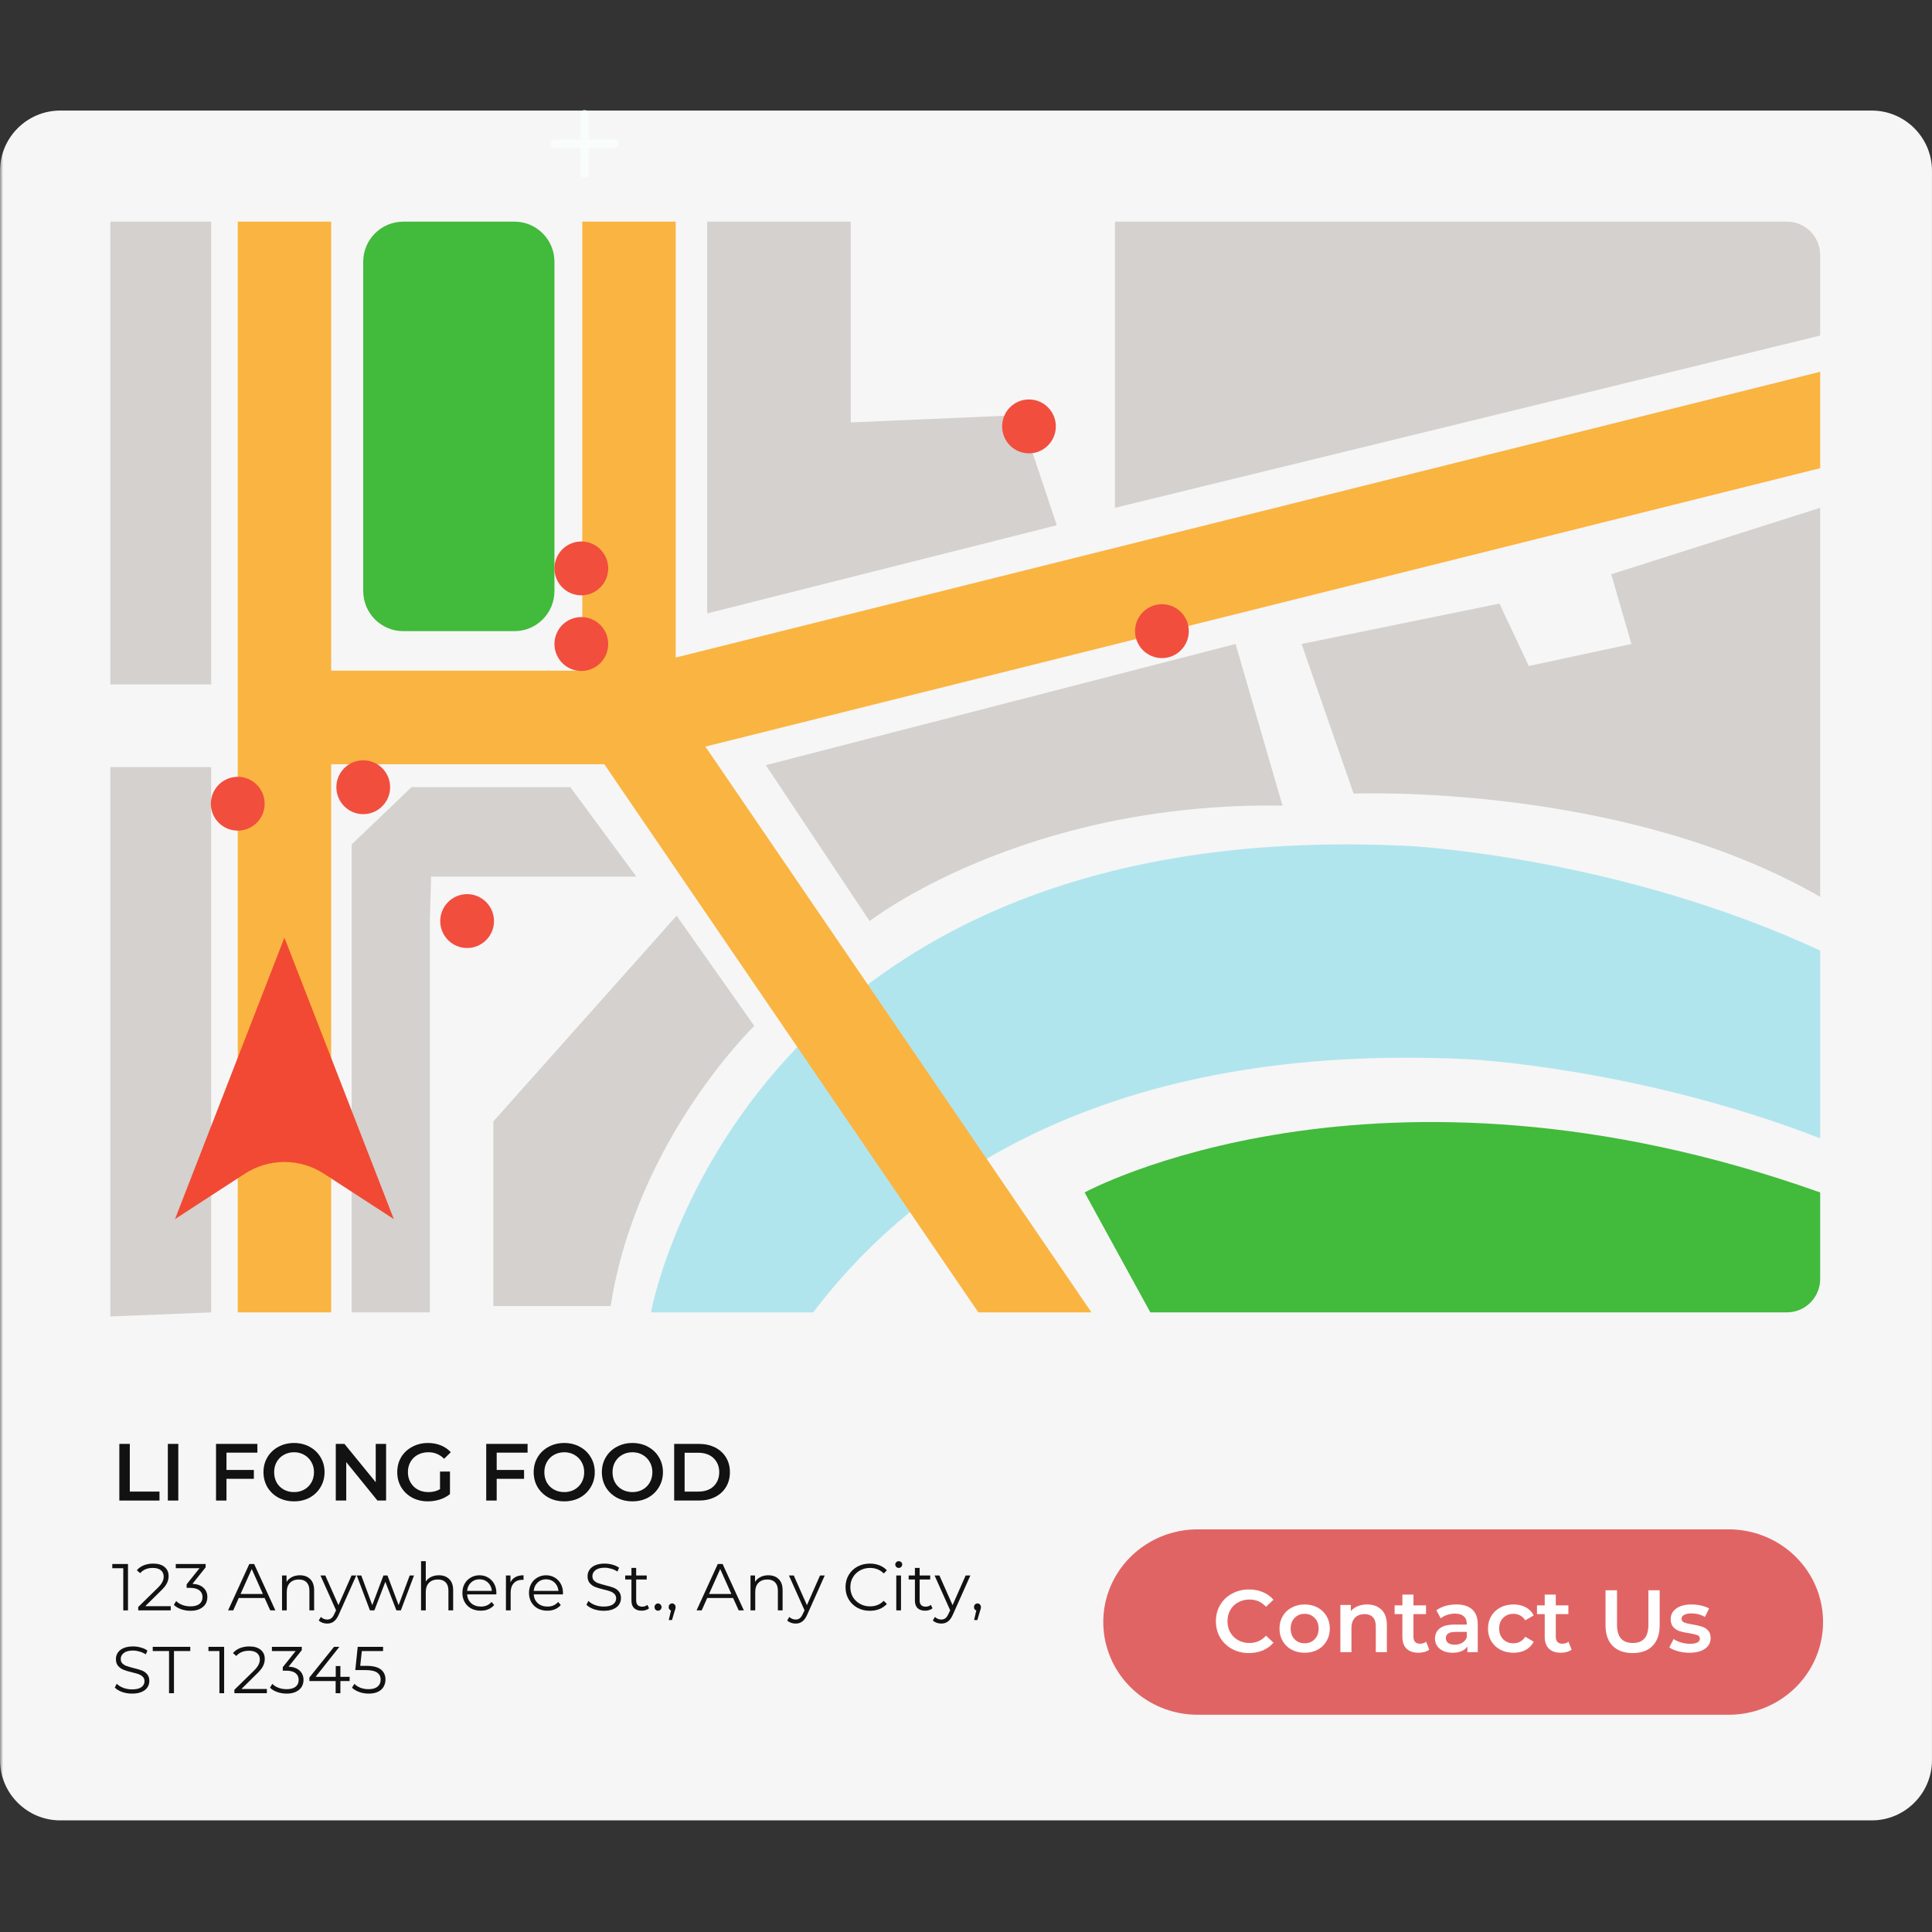 <svg xmlns="http://www.w3.org/2000/svg" xmlns:xlink="http://www.w3.org/1999/xlink" width="400" zoomAndPan="magnify" viewBox="0 0 300 300" height="400" preserveAspectRatio="xMidYMid meet" version="1.0"><rect x="0" y="0" width="300" height="300" fill="#333333" stroke="none"/><defs><filter x="0%" y="0%" width="100%" height="100%" id="id1"><feColorMatrix values="0 0 0 0 1 0 0 0 0 1 0 0 0 0 1 0 0 0 1 0" color-interpolation-filters="sRGB"/></filter><g/><clipPath id="id2"><path d="M 85.508 17.074 L 96.008 17.074 L 96.008 27.574 L 85.508 27.574 Z M 85.508 17.074 " clip-rule="nonzero"/></clipPath><mask id="id3"><g filter="url(#id1)"><rect x="-30" width="360" fill="#000000" y="-30" height="360" fill-opacity="0.957"/></g></mask><clipPath id="id4"><path d="M 0 0.168 L 300 0.168 L 300 265.668 L 0 265.668 Z M 0 0.168 " clip-rule="nonzero"/></clipPath><clipPath id="id5"><rect x="0" width="300" y="0" height="267"/></clipPath><clipPath id="id6"><path d="M 101 131 L 282.637 131 L 282.637 204 L 101 204 Z M 101 131 " clip-rule="nonzero"/></clipPath><clipPath id="id7"><path d="M 36 34.16 L 282.637 34.16 L 282.637 204 L 36 204 Z M 36 34.16 " clip-rule="nonzero"/></clipPath><clipPath id="id8"><path d="M 17.137 119 L 33 119 L 33 204.41 L 17.137 204.41 Z M 17.137 119 " clip-rule="nonzero"/></clipPath><clipPath id="id9"><path d="M 17.137 34.16 L 33 34.16 L 33 107 L 17.137 107 Z M 17.137 34.16 " clip-rule="nonzero"/></clipPath><clipPath id="id10"><path d="M 109 34.16 L 165 34.16 L 165 96 L 109 96 Z M 109 34.16 " clip-rule="nonzero"/></clipPath><clipPath id="id11"><path d="M 56 34.16 L 87 34.16 L 87 99 L 56 99 Z M 56 34.16 " clip-rule="nonzero"/></clipPath><clipPath id="id12"><path d="M 202 78 L 282.637 78 L 282.637 140 L 202 140 Z M 202 78 " clip-rule="nonzero"/></clipPath><clipPath id="id13"><path d="M 173 34.16 L 282.637 34.16 L 282.637 79 L 173 79 Z M 173 34.16 " clip-rule="nonzero"/></clipPath><clipPath id="id14"><path d="M 168 174 L 282.637 174 L 282.637 204 L 168 204 Z M 168 174 " clip-rule="nonzero"/></clipPath></defs><g clip-path="url(#id2)"><path fill="#7ed3c2" d="M 95.359 21.676 L 91.41 21.676 L 91.41 17.727 C 91.41 17.367 91.117 17.074 90.758 17.074 C 90.398 17.074 90.109 17.367 90.109 17.727 L 90.109 21.676 L 86.16 21.676 C 85.801 21.676 85.508 21.965 85.508 22.324 C 85.508 22.684 85.801 22.977 86.16 22.977 L 90.109 22.977 L 90.109 26.926 C 90.109 27.285 90.398 27.574 90.758 27.574 C 91.117 27.574 91.41 27.285 91.41 26.926 L 91.41 22.977 L 95.359 22.977 C 95.719 22.977 96.008 22.684 96.008 22.324 C 96.008 21.965 95.719 21.676 95.359 21.676 Z M 95.359 21.676 " fill-opacity="1" fill-rule="nonzero"/></g><g mask="url(#id3)"><g transform="matrix(1, 0, 0, 1, 0, 17)"><g clip-path="url(#id5)"><g clip-path="url(#id4)"><path fill="#ffffff" d="M 290.645 265.668 L 9.355 265.668 C 4.203 265.668 0.004 261.473 0.004 256.324 L 0.004 9.512 C 0.004 4.363 4.203 0.168 9.355 0.168 L 290.645 0.168 C 295.797 0.168 299.996 4.363 299.996 9.512 L 299.996 256.324 C 299.996 261.473 295.797 265.668 290.645 265.668 " fill-opacity="1" fill-rule="nonzero"/></g></g></g></g><path stroke-linecap="round" transform="matrix(29.305, 0, 0, 28.788, 171.315, 251.871)" fill="none" stroke-linejoin="miter" d="M 0.5 0 L 3.314 0 " stroke="#e16464" stroke-width="1" stroke-opacity="1" stroke-miterlimit="4"/><g clip-path="url(#id6)"><path fill="#b1e5ee" d="M 101.078 203.785 L 126.27 203.785 C 141.746 183.41 171.594 161.699 228.082 164.484 C 228.082 164.484 254.281 165.766 282.637 176.758 L 282.637 147.602 C 250.973 132.93 218.73 131.359 218.73 131.359 C 114.988 126.227 101.078 203.785 101.078 203.785 " fill-opacity="1" fill-rule="nonzero"/></g><g clip-path="url(#id7)"><path fill="#fab441" d="M 104.918 34.418 L 90.418 34.418 L 90.418 104.145 L 51.422 104.145 L 51.422 34.418 L 36.922 34.418 L 36.922 203.785 L 51.422 203.785 L 51.422 118.672 L 93.84 118.672 L 151.918 203.785 L 169.477 203.785 L 109.531 115.93 L 282.637 72.699 L 282.637 57.727 L 104.918 102.105 L 104.918 34.418 " fill-opacity="1" fill-rule="nonzero"/></g><g clip-path="url(#id8)"><path fill="#d4d1ce" d="M 17.137 204.418 L 32.785 203.785 L 32.785 119.109 L 17.137 119.109 L 17.137 204.418 " fill-opacity="1" fill-rule="nonzero"/></g><g clip-path="url(#id9)"><path fill="#d4d1ce" d="M 32.785 106.273 L 17.137 106.273 L 17.137 34.418 L 32.785 34.418 L 32.785 106.273 " fill-opacity="1" fill-rule="nonzero"/></g><path fill="#d4d1ce" d="M 117.125 159.301 C 117.125 159.301 98.809 177.008 94.824 202.809 L 76.613 202.809 L 76.613 174.129 L 105.062 142.195 L 117.125 159.301 " fill-opacity="1" fill-rule="nonzero"/><g clip-path="url(#id10)"><path fill="#d4d1ce" d="M 132.098 65.594 L 132.098 34.418 L 109.812 34.418 L 109.812 95.25 L 164.094 81.562 L 158.379 64.461 L 132.098 65.594 " fill-opacity="1" fill-rule="nonzero"/></g><path fill="#d4d1ce" d="M 54.605 131.121 L 54.605 203.785 L 66.742 203.785 L 66.742 143.051 L 66.938 136.117 L 98.809 136.117 L 88.562 122.234 L 63.898 122.234 L 54.605 131.121 " fill-opacity="1" fill-rule="nonzero"/><g clip-path="url(#id11)"><path fill="#42ba3b" d="M 86.094 40.645 L 86.094 91.777 C 86.094 95.219 83.312 98.004 79.879 98.004 L 62.625 98.004 C 59.191 98.004 56.402 95.219 56.402 91.777 L 56.402 40.645 C 56.402 37.203 59.191 34.418 62.625 34.418 L 79.879 34.418 C 83.312 34.418 86.094 37.203 86.094 40.645 " fill-opacity="1" fill-rule="nonzero"/></g><path fill="#d4d1ce" d="M 135.035 143.027 C 135.035 143.027 158.805 124.48 199.148 125.094 L 191.855 99.996 L 118.918 118.816 L 135.035 143.027 " fill-opacity="1" fill-rule="nonzero"/><g clip-path="url(#id12)"><path fill="#d4d1ce" d="M 210.195 123.234 C 210.195 123.234 251.906 121.508 282.637 139.266 L 282.637 78.852 L 250.195 89.172 L 253.328 99.996 L 237.387 103.418 L 232.832 93.73 L 202.105 99.996 L 210.195 123.234 " fill-opacity="1" fill-rule="nonzero"/></g><g clip-path="url(#id13)"><path fill="#d4d1ce" d="M 277.461 34.418 L 173.129 34.418 L 173.129 78.852 L 282.637 52.105 L 282.637 39.605 C 282.637 36.746 280.324 34.418 277.461 34.418 " fill-opacity="1" fill-rule="nonzero"/></g><g clip-path="url(#id14)"><path fill="#42ba3b" d="M 168.418 185.164 L 178.625 203.785 L 277.461 203.785 C 280.324 203.785 282.637 201.457 282.637 198.59 L 282.637 185.164 C 213.492 160.559 168.418 185.164 168.418 185.164 " fill-opacity="1" fill-rule="nonzero"/></g><path fill="#f14e3e" d="M 36.922 120.625 C 39.227 120.625 41.094 122.496 41.094 124.801 C 41.094 127.117 39.227 128.98 36.922 128.98 C 34.609 128.98 32.742 127.117 32.742 124.801 C 32.742 122.496 34.609 120.625 36.922 120.625 " fill-opacity="1" fill-rule="nonzero"/><path fill="#f14e3e" d="M 159.781 62.027 C 162.082 62.027 163.949 63.898 163.949 66.207 C 163.949 68.523 162.082 70.395 159.781 70.395 C 157.469 70.395 155.609 68.523 155.609 66.207 C 155.609 63.898 157.469 62.027 159.781 62.027 " fill-opacity="1" fill-rule="nonzero"/><path fill="#f14e3e" d="M 72.527 138.84 C 74.84 138.84 76.707 140.723 76.707 143.027 C 76.707 145.336 74.84 147.207 72.527 147.207 C 70.227 147.207 68.359 145.336 68.359 143.027 C 68.359 140.723 70.227 138.84 72.527 138.84 " fill-opacity="1" fill-rule="nonzero"/><path fill="#f14e3e" d="M 180.43 93.824 C 182.73 93.824 184.598 95.695 184.598 98.004 C 184.598 100.309 182.73 102.191 180.43 102.191 C 178.125 102.191 176.25 100.309 176.25 98.004 C 176.25 95.695 178.125 93.824 180.43 93.824 " fill-opacity="1" fill-rule="nonzero"/><path fill="#f14e3e" d="M 56.402 118.059 C 58.715 118.059 60.578 119.93 60.578 122.234 C 60.578 124.543 58.715 126.422 56.402 126.422 C 54.098 126.422 52.23 124.543 52.23 122.234 C 52.23 119.93 54.098 118.059 56.402 118.059 " fill-opacity="1" fill-rule="nonzero"/><path fill="#f14e3e" d="M 90.273 95.82 C 92.574 95.82 94.441 97.691 94.441 99.996 C 94.441 102.305 92.574 104.188 90.273 104.188 C 87.961 104.188 86.094 102.305 86.094 99.996 C 86.094 97.691 87.961 95.82 90.273 95.82 " fill-opacity="1" fill-rule="nonzero"/><path fill="#f14e3e" d="M 89.992 84.09 C 92.285 83.934 94.277 85.68 94.43 87.977 C 94.586 90.281 92.844 92.277 90.551 92.434 C 88.25 92.59 86.258 90.844 86.102 88.547 C 85.949 86.238 87.691 84.246 89.992 84.09 " fill-opacity="1" fill-rule="nonzero"/><path fill="#f14933" d="M 44.164 145.594 L 27.176 189.301 L 38.012 182.254 C 41.746 179.824 46.57 179.824 50.301 182.254 L 61.152 189.301 L 44.164 145.594 " fill-opacity="1" fill-rule="nonzero"/><g fill="#121212" fill-opacity="1"><g transform="translate(17.344, 233.004)"><g><path d="M 1.188 -8.797 L 2.812 -8.797 L 2.812 -1.391 L 7.422 -1.391 L 7.422 0 L 1.188 0 Z M 1.188 -8.797 "/></g></g></g><g fill="#121212" fill-opacity="1"><g transform="translate(24.875, 233.004)"><g><path d="M 1.188 -8.797 L 2.812 -8.797 L 2.812 0 L 1.188 0 Z M 1.188 -8.797 "/></g></g></g><g fill="#121212" fill-opacity="1"><g transform="translate(28.886, 233.004)"><g/></g></g><g fill="#121212" fill-opacity="1"><g transform="translate(32.356, 233.004)"><g><path d="M 2.812 -7.438 L 2.812 -4.75 L 7.062 -4.75 L 7.062 -3.375 L 2.812 -3.375 L 2.812 0 L 1.188 0 L 1.188 -8.797 L 7.609 -8.797 L 7.609 -7.438 Z M 2.812 -7.438 "/></g></g></g><g fill="#121212" fill-opacity="1"><g transform="translate(40.365, 233.004)"><g><path d="M 5.297 0.125 C 4.398 0.125 3.586 -0.066 2.859 -0.453 C 2.141 -0.848 1.57 -1.391 1.156 -2.078 C 0.75 -2.773 0.547 -3.551 0.547 -4.406 C 0.547 -5.258 0.75 -6.031 1.156 -6.719 C 1.57 -7.414 2.141 -7.957 2.859 -8.344 C 3.586 -8.738 4.398 -8.938 5.297 -8.938 C 6.191 -8.938 7 -8.738 7.719 -8.344 C 8.438 -7.957 9 -7.422 9.406 -6.734 C 9.82 -6.047 10.031 -5.27 10.031 -4.406 C 10.031 -3.539 9.82 -2.766 9.406 -2.078 C 9 -1.391 8.438 -0.848 7.719 -0.453 C 7 -0.066 6.191 0.125 5.297 0.125 Z M 5.297 -1.312 C 5.879 -1.312 6.406 -1.441 6.875 -1.703 C 7.344 -1.961 7.711 -2.328 7.984 -2.797 C 8.254 -3.273 8.391 -3.812 8.391 -4.406 C 8.391 -4.988 8.254 -5.516 7.984 -5.984 C 7.711 -6.461 7.344 -6.832 6.875 -7.094 C 6.406 -7.363 5.879 -7.5 5.297 -7.5 C 4.711 -7.5 4.18 -7.363 3.703 -7.094 C 3.234 -6.832 2.863 -6.461 2.594 -5.984 C 2.332 -5.516 2.203 -4.988 2.203 -4.406 C 2.203 -3.812 2.332 -3.273 2.594 -2.797 C 2.863 -2.328 3.234 -1.961 3.703 -1.703 C 4.18 -1.441 4.711 -1.312 5.297 -1.312 Z M 5.297 -1.312 "/></g></g></g><g fill="#121212" fill-opacity="1"><g transform="translate(50.952, 233.004)"><g><path d="M 9 -8.797 L 9 0 L 7.656 0 L 2.812 -5.969 L 2.812 0 L 1.188 0 L 1.188 -8.797 L 2.531 -8.797 L 7.391 -2.844 L 7.391 -8.797 Z M 9 -8.797 "/></g></g></g><g fill="#121212" fill-opacity="1"><g transform="translate(61.137, 233.004)"><g><path d="M 7.188 -4.5 L 8.734 -4.5 L 8.734 -1 C 8.285 -0.633 7.758 -0.352 7.156 -0.156 C 6.551 0.031 5.93 0.125 5.297 0.125 C 4.398 0.125 3.586 -0.066 2.859 -0.453 C 2.141 -0.848 1.57 -1.391 1.156 -2.078 C 0.75 -2.766 0.547 -3.539 0.547 -4.406 C 0.547 -5.27 0.75 -6.047 1.156 -6.734 C 1.57 -7.422 2.145 -7.957 2.875 -8.344 C 3.602 -8.738 4.422 -8.938 5.328 -8.938 C 6.055 -8.938 6.723 -8.812 7.328 -8.562 C 7.93 -8.32 8.441 -7.969 8.859 -7.5 L 7.828 -6.484 C 7.148 -7.16 6.336 -7.5 5.391 -7.5 C 4.773 -7.5 4.223 -7.367 3.734 -7.109 C 3.254 -6.848 2.879 -6.484 2.609 -6.016 C 2.336 -5.547 2.203 -5.008 2.203 -4.406 C 2.203 -3.812 2.336 -3.281 2.609 -2.812 C 2.879 -2.344 3.254 -1.973 3.734 -1.703 C 4.223 -1.441 4.773 -1.312 5.391 -1.312 C 6.078 -1.312 6.676 -1.461 7.188 -1.766 Z M 7.188 -4.5 "/></g></g></g><g fill="#121212" fill-opacity="1"><g transform="translate(70.843, 233.004)"><g/></g></g><g fill="#121212" fill-opacity="1"><g transform="translate(74.313, 233.004)"><g><path d="M 2.812 -7.438 L 2.812 -4.75 L 7.062 -4.75 L 7.062 -3.375 L 2.812 -3.375 L 2.812 0 L 1.188 0 L 1.188 -8.797 L 7.609 -8.797 L 7.609 -7.438 Z M 2.812 -7.438 "/></g></g></g><g fill="#121212" fill-opacity="1"><g transform="translate(82.323, 233.004)"><g><path d="M 5.297 0.125 C 4.398 0.125 3.586 -0.066 2.859 -0.453 C 2.141 -0.848 1.57 -1.391 1.156 -2.078 C 0.75 -2.773 0.547 -3.551 0.547 -4.406 C 0.547 -5.258 0.75 -6.031 1.156 -6.719 C 1.57 -7.414 2.141 -7.957 2.859 -8.344 C 3.586 -8.738 4.398 -8.938 5.297 -8.938 C 6.191 -8.938 7 -8.738 7.719 -8.344 C 8.438 -7.957 9 -7.422 9.406 -6.734 C 9.82 -6.047 10.031 -5.27 10.031 -4.406 C 10.031 -3.539 9.82 -2.766 9.406 -2.078 C 9 -1.391 8.438 -0.848 7.719 -0.453 C 7 -0.066 6.191 0.125 5.297 0.125 Z M 5.297 -1.312 C 5.879 -1.312 6.406 -1.441 6.875 -1.703 C 7.344 -1.961 7.711 -2.328 7.984 -2.797 C 8.254 -3.273 8.391 -3.812 8.391 -4.406 C 8.391 -4.988 8.254 -5.516 7.984 -5.984 C 7.711 -6.461 7.344 -6.832 6.875 -7.094 C 6.406 -7.363 5.879 -7.5 5.297 -7.5 C 4.711 -7.5 4.18 -7.363 3.703 -7.094 C 3.234 -6.832 2.863 -6.461 2.594 -5.984 C 2.332 -5.516 2.203 -4.988 2.203 -4.406 C 2.203 -3.812 2.332 -3.273 2.594 -2.797 C 2.863 -2.328 3.234 -1.961 3.703 -1.703 C 4.18 -1.441 4.711 -1.312 5.297 -1.312 Z M 5.297 -1.312 "/></g></g></g><g fill="#121212" fill-opacity="1"><g transform="translate(92.91, 233.004)"><g><path d="M 5.297 0.125 C 4.398 0.125 3.586 -0.066 2.859 -0.453 C 2.141 -0.848 1.57 -1.391 1.156 -2.078 C 0.75 -2.773 0.547 -3.551 0.547 -4.406 C 0.547 -5.258 0.75 -6.031 1.156 -6.719 C 1.57 -7.414 2.141 -7.957 2.859 -8.344 C 3.586 -8.738 4.398 -8.938 5.297 -8.938 C 6.191 -8.938 7 -8.738 7.719 -8.344 C 8.438 -7.957 9 -7.422 9.406 -6.734 C 9.82 -6.047 10.031 -5.27 10.031 -4.406 C 10.031 -3.539 9.82 -2.766 9.406 -2.078 C 9 -1.391 8.438 -0.848 7.719 -0.453 C 7 -0.066 6.191 0.125 5.297 0.125 Z M 5.297 -1.312 C 5.879 -1.312 6.406 -1.441 6.875 -1.703 C 7.344 -1.961 7.711 -2.328 7.984 -2.797 C 8.254 -3.273 8.391 -3.812 8.391 -4.406 C 8.391 -4.988 8.254 -5.516 7.984 -5.984 C 7.711 -6.461 7.344 -6.832 6.875 -7.094 C 6.406 -7.363 5.879 -7.5 5.297 -7.5 C 4.711 -7.5 4.18 -7.363 3.703 -7.094 C 3.234 -6.832 2.863 -6.461 2.594 -5.984 C 2.332 -5.516 2.203 -4.988 2.203 -4.406 C 2.203 -3.812 2.332 -3.273 2.594 -2.797 C 2.863 -2.328 3.234 -1.961 3.703 -1.703 C 4.18 -1.441 4.711 -1.312 5.297 -1.312 Z M 5.297 -1.312 "/></g></g></g><g fill="#121212" fill-opacity="1"><g transform="translate(103.496, 233.004)"><g><path d="M 1.188 -8.797 L 5.031 -8.797 C 5.969 -8.797 6.801 -8.613 7.531 -8.25 C 8.258 -7.883 8.828 -7.367 9.234 -6.703 C 9.641 -6.035 9.844 -5.27 9.844 -4.406 C 9.844 -3.531 9.641 -2.758 9.234 -2.094 C 8.828 -1.426 8.258 -0.91 7.531 -0.547 C 6.801 -0.18 5.969 0 5.031 0 L 1.188 0 Z M 4.953 -1.391 C 5.598 -1.391 6.164 -1.508 6.656 -1.75 C 7.145 -2 7.52 -2.352 7.781 -2.812 C 8.051 -3.27 8.188 -3.801 8.188 -4.406 C 8.188 -5.008 8.051 -5.535 7.781 -5.984 C 7.52 -6.441 7.145 -6.797 6.656 -7.047 C 6.164 -7.297 5.598 -7.422 4.953 -7.422 L 2.812 -7.422 L 2.812 -1.391 Z M 4.953 -1.391 "/></g></g></g><g fill="#121212" fill-opacity="1"><g transform="translate(113.878, 233.004)"><g/></g></g><g fill="#121212" fill-opacity="1"><g transform="translate(17.344, 250.06)"><g><path d="M 2.531 -7.203 L 2.531 0 L 1.797 0 L 1.797 -6.547 L 0.094 -6.547 L 0.094 -7.203 Z M 2.531 -7.203 "/></g></g></g><g fill="#121212" fill-opacity="1"><g transform="translate(21.058, 250.06)"><g><path d="M 5.453 -0.656 L 5.453 0 L 0.406 0 L 0.406 -0.531 L 3.391 -3.453 C 3.773 -3.828 4.031 -4.148 4.156 -4.422 C 4.289 -4.691 4.359 -4.961 4.359 -5.234 C 4.359 -5.66 4.211 -5.992 3.922 -6.234 C 3.629 -6.473 3.211 -6.594 2.672 -6.594 C 1.828 -6.594 1.172 -6.32 0.703 -5.781 L 0.188 -6.234 C 0.469 -6.566 0.828 -6.82 1.266 -7 C 1.703 -7.176 2.191 -7.266 2.734 -7.266 C 3.473 -7.266 4.055 -7.094 4.484 -6.75 C 4.91 -6.406 5.125 -5.93 5.125 -5.328 C 5.125 -4.953 5.039 -4.594 4.875 -4.25 C 4.719 -3.906 4.406 -3.508 3.938 -3.062 L 1.5 -0.656 Z M 5.453 -0.656 "/></g></g></g><g fill="#121212" fill-opacity="1"><g transform="translate(26.902, 250.06)"><g><path d="M 2.984 -4.125 C 3.742 -4.082 4.316 -3.875 4.703 -3.5 C 5.098 -3.133 5.297 -2.656 5.297 -2.062 C 5.297 -1.656 5.195 -1.289 5 -0.969 C 4.801 -0.656 4.504 -0.406 4.109 -0.219 C 3.723 -0.031 3.25 0.062 2.688 0.062 C 2.164 0.062 1.672 -0.02 1.203 -0.188 C 0.742 -0.352 0.375 -0.578 0.094 -0.859 L 0.453 -1.453 C 0.691 -1.203 1.008 -1 1.406 -0.844 C 1.812 -0.695 2.238 -0.625 2.688 -0.625 C 3.281 -0.625 3.738 -0.75 4.062 -1 C 4.383 -1.258 4.547 -1.613 4.547 -2.062 C 4.547 -2.508 4.383 -2.859 4.062 -3.109 C 3.738 -3.367 3.25 -3.5 2.594 -3.5 L 2.078 -3.5 L 2.078 -4.047 L 4.078 -6.547 L 0.391 -6.547 L 0.391 -7.203 L 5.031 -7.203 L 5.031 -6.688 Z M 2.984 -4.125 "/></g></g></g><g fill="#121212" fill-opacity="1"><g transform="translate(32.705, 250.06)"><g/></g></g><g fill="#121212" fill-opacity="1"><g transform="translate(35.401, 250.06)"><g><path d="M 5.688 -1.922 L 1.672 -1.922 L 0.812 0 L 0.016 0 L 3.312 -7.203 L 4.062 -7.203 L 7.359 0 L 6.562 0 Z M 5.422 -2.547 L 3.688 -6.422 L 1.953 -2.547 Z M 5.422 -2.547 "/></g></g></g><g fill="#121212" fill-opacity="1"><g transform="translate(42.778, 250.06)"><g><path d="M 3.781 -5.453 C 4.457 -5.453 4.992 -5.254 5.391 -4.859 C 5.797 -4.461 6 -3.891 6 -3.141 L 6 0 L 5.266 0 L 5.266 -3.062 C 5.266 -3.625 5.125 -4.051 4.844 -4.344 C 4.562 -4.645 4.16 -4.797 3.641 -4.797 C 3.055 -4.797 2.594 -4.625 2.25 -4.281 C 1.914 -3.938 1.75 -3.457 1.75 -2.844 L 1.75 0 L 1.016 0 L 1.016 -5.422 L 1.719 -5.422 L 1.719 -4.422 C 1.914 -4.742 2.191 -4.992 2.547 -5.172 C 2.898 -5.359 3.312 -5.453 3.781 -5.453 Z M 3.781 -5.453 "/></g></g></g><g fill="#121212" fill-opacity="1"><g transform="translate(49.744, 250.06)"><g><path d="M 5.578 -5.422 L 2.859 0.656 C 2.641 1.156 2.383 1.508 2.094 1.719 C 1.812 1.938 1.469 2.047 1.062 2.047 C 0.801 2.047 0.555 2.004 0.328 1.922 C 0.098 1.836 -0.094 1.719 -0.25 1.562 L 0.078 1.016 C 0.359 1.285 0.691 1.422 1.078 1.422 C 1.316 1.422 1.523 1.352 1.703 1.219 C 1.879 1.082 2.039 0.848 2.188 0.516 L 2.438 -0.016 L 0.016 -5.422 L 0.766 -5.422 L 2.812 -0.812 L 4.844 -5.422 Z M 5.578 -5.422 "/></g></g></g><g fill="#121212" fill-opacity="1"><g transform="translate(55.321, 250.06)"><g><path d="M 8.969 -5.422 L 6.922 0 L 6.234 0 L 4.516 -4.438 L 2.812 0 L 2.125 0 L 0.078 -5.422 L 0.781 -5.422 L 2.484 -0.812 L 4.219 -5.422 L 4.844 -5.422 L 6.578 -0.812 L 8.297 -5.422 Z M 8.969 -5.422 "/></g></g></g><g fill="#121212" fill-opacity="1"><g transform="translate(64.365, 250.06)"><g><path d="M 3.781 -5.453 C 4.457 -5.453 4.992 -5.254 5.391 -4.859 C 5.797 -4.461 6 -3.891 6 -3.141 L 6 0 L 5.266 0 L 5.266 -3.062 C 5.266 -3.625 5.125 -4.051 4.844 -4.344 C 4.562 -4.645 4.16 -4.797 3.641 -4.797 C 3.055 -4.797 2.594 -4.625 2.25 -4.281 C 1.914 -3.938 1.75 -3.457 1.75 -2.844 L 1.75 0 L 1.016 0 L 1.016 -7.641 L 1.75 -7.641 L 1.75 -4.469 C 1.945 -4.781 2.219 -5.02 2.562 -5.188 C 2.914 -5.363 3.32 -5.453 3.781 -5.453 Z M 3.781 -5.453 "/></g></g></g><g fill="#121212" fill-opacity="1"><g transform="translate(71.33, 250.06)"><g><path d="M 5.734 -2.484 L 1.203 -2.484 C 1.242 -1.922 1.457 -1.461 1.844 -1.109 C 2.238 -0.766 2.738 -0.594 3.344 -0.594 C 3.676 -0.594 3.984 -0.648 4.266 -0.766 C 4.547 -0.891 4.789 -1.07 5 -1.312 L 5.406 -0.828 C 5.164 -0.547 4.863 -0.328 4.5 -0.172 C 4.145 -0.023 3.75 0.047 3.312 0.047 C 2.758 0.047 2.266 -0.066 1.828 -0.297 C 1.398 -0.535 1.066 -0.863 0.828 -1.281 C 0.586 -1.707 0.469 -2.18 0.469 -2.703 C 0.469 -3.234 0.582 -3.707 0.812 -4.125 C 1.039 -4.539 1.359 -4.863 1.766 -5.094 C 2.172 -5.332 2.625 -5.453 3.125 -5.453 C 3.625 -5.453 4.07 -5.332 4.469 -5.094 C 4.863 -4.863 5.176 -4.539 5.406 -4.125 C 5.633 -3.719 5.75 -3.242 5.75 -2.703 Z M 3.125 -4.828 C 2.602 -4.828 2.164 -4.66 1.812 -4.328 C 1.457 -3.992 1.254 -3.562 1.203 -3.031 L 5.047 -3.031 C 4.992 -3.562 4.789 -3.992 4.438 -4.328 C 4.082 -4.66 3.645 -4.828 3.125 -4.828 Z M 3.125 -4.828 "/></g></g></g><g fill="#121212" fill-opacity="1"><g transform="translate(77.545, 250.06)"><g><path d="M 1.719 -4.359 C 1.895 -4.723 2.148 -4.992 2.484 -5.172 C 2.828 -5.359 3.25 -5.453 3.75 -5.453 L 3.75 -4.75 L 3.578 -4.75 C 3.004 -4.75 2.555 -4.57 2.234 -4.219 C 1.91 -3.875 1.75 -3.391 1.75 -2.766 L 1.75 0 L 1.016 0 L 1.016 -5.422 L 1.719 -5.422 Z M 1.719 -4.359 "/></g></g></g><g fill="#121212" fill-opacity="1"><g transform="translate(81.671, 250.06)"><g><path d="M 5.734 -2.484 L 1.203 -2.484 C 1.242 -1.922 1.457 -1.461 1.844 -1.109 C 2.238 -0.766 2.738 -0.594 3.344 -0.594 C 3.676 -0.594 3.984 -0.648 4.266 -0.766 C 4.547 -0.891 4.789 -1.07 5 -1.312 L 5.406 -0.828 C 5.164 -0.547 4.863 -0.328 4.5 -0.172 C 4.145 -0.023 3.75 0.047 3.312 0.047 C 2.758 0.047 2.266 -0.066 1.828 -0.297 C 1.398 -0.535 1.066 -0.863 0.828 -1.281 C 0.586 -1.707 0.469 -2.18 0.469 -2.703 C 0.469 -3.234 0.582 -3.707 0.812 -4.125 C 1.039 -4.539 1.359 -4.863 1.766 -5.094 C 2.172 -5.332 2.625 -5.453 3.125 -5.453 C 3.625 -5.453 4.07 -5.332 4.469 -5.094 C 4.863 -4.863 5.176 -4.539 5.406 -4.125 C 5.633 -3.719 5.75 -3.242 5.75 -2.703 Z M 3.125 -4.828 C 2.602 -4.828 2.164 -4.66 1.812 -4.328 C 1.457 -3.992 1.254 -3.562 1.203 -3.031 L 5.047 -3.031 C 4.992 -3.562 4.789 -3.992 4.438 -4.328 C 4.082 -4.66 3.645 -4.828 3.125 -4.828 Z M 3.125 -4.828 "/></g></g></g><g fill="#121212" fill-opacity="1"><g transform="translate(87.886, 250.06)"><g/></g></g><g fill="#121212" fill-opacity="1"><g transform="translate(90.581, 250.06)"><g><path d="M 3.156 0.062 C 2.625 0.062 2.113 -0.02 1.625 -0.188 C 1.133 -0.363 0.754 -0.594 0.484 -0.875 L 0.781 -1.469 C 1.039 -1.207 1.383 -0.992 1.812 -0.828 C 2.25 -0.672 2.695 -0.594 3.156 -0.594 C 3.801 -0.594 4.285 -0.707 4.609 -0.938 C 4.93 -1.176 5.094 -1.484 5.094 -1.859 C 5.094 -2.148 5.004 -2.379 4.828 -2.547 C 4.66 -2.723 4.445 -2.859 4.188 -2.953 C 3.938 -3.047 3.582 -3.145 3.125 -3.25 C 2.582 -3.383 2.148 -3.516 1.828 -3.641 C 1.504 -3.773 1.227 -3.973 1 -4.234 C 0.77 -4.492 0.656 -4.848 0.656 -5.297 C 0.656 -5.66 0.75 -5.988 0.938 -6.281 C 1.133 -6.582 1.43 -6.82 1.828 -7 C 2.234 -7.176 2.727 -7.266 3.312 -7.266 C 3.727 -7.266 4.133 -7.207 4.531 -7.094 C 4.926 -6.988 5.266 -6.832 5.547 -6.625 L 5.297 -6.031 C 4.992 -6.227 4.672 -6.375 4.328 -6.469 C 3.984 -6.57 3.645 -6.625 3.312 -6.625 C 2.688 -6.625 2.211 -6.5 1.891 -6.25 C 1.566 -6.008 1.406 -5.695 1.406 -5.312 C 1.406 -5.02 1.492 -4.785 1.672 -4.609 C 1.848 -4.441 2.066 -4.312 2.328 -4.219 C 2.598 -4.125 2.953 -4.02 3.391 -3.906 C 3.922 -3.781 4.348 -3.656 4.672 -3.531 C 5.004 -3.406 5.281 -3.211 5.5 -2.953 C 5.727 -2.691 5.844 -2.344 5.844 -1.906 C 5.844 -1.539 5.742 -1.207 5.547 -0.906 C 5.359 -0.613 5.062 -0.379 4.656 -0.203 C 4.25 -0.023 3.75 0.062 3.156 0.062 Z M 3.156 0.062 "/></g></g></g><g fill="#121212" fill-opacity="1"><g transform="translate(96.909, 250.06)"><g><path d="M 3.875 -0.328 C 3.738 -0.203 3.566 -0.109 3.359 -0.047 C 3.16 0.016 2.953 0.047 2.734 0.047 C 2.223 0.047 1.828 -0.086 1.547 -0.359 C 1.273 -0.629 1.141 -1.02 1.141 -1.531 L 1.141 -4.797 L 0.172 -4.797 L 0.172 -5.422 L 1.141 -5.422 L 1.141 -6.594 L 1.875 -6.594 L 1.875 -5.422 L 3.516 -5.422 L 3.516 -4.797 L 1.875 -4.797 L 1.875 -1.562 C 1.875 -1.238 1.953 -0.992 2.109 -0.828 C 2.273 -0.66 2.508 -0.578 2.812 -0.578 C 2.957 -0.578 3.098 -0.598 3.234 -0.641 C 3.379 -0.691 3.504 -0.766 3.609 -0.859 Z M 3.875 -0.328 "/></g></g></g><g fill="#121212" fill-opacity="1"><g transform="translate(101.087, 250.06)"><g><path d="M 1.094 0.047 C 0.938 0.047 0.805 -0.004 0.703 -0.109 C 0.598 -0.223 0.547 -0.359 0.547 -0.516 C 0.547 -0.672 0.598 -0.801 0.703 -0.906 C 0.805 -1.02 0.938 -1.078 1.094 -1.078 C 1.238 -1.078 1.363 -1.02 1.469 -0.906 C 1.582 -0.801 1.641 -0.672 1.641 -0.516 C 1.641 -0.359 1.582 -0.223 1.469 -0.109 C 1.363 -0.004 1.238 0.047 1.094 0.047 Z M 1.094 0.047 "/></g></g></g><g fill="#121212" fill-opacity="1"><g transform="translate(103.268, 250.06)"><g><path d="M 1.109 -1.078 C 1.266 -1.078 1.391 -1.02 1.484 -0.906 C 1.586 -0.801 1.641 -0.672 1.641 -0.516 C 1.641 -0.43 1.629 -0.344 1.609 -0.25 C 1.586 -0.156 1.551 -0.047 1.5 0.078 L 1.078 1.5 L 0.578 1.5 L 0.922 0.016 C 0.816 -0.023 0.727 -0.086 0.656 -0.172 C 0.594 -0.266 0.562 -0.379 0.562 -0.516 C 0.562 -0.672 0.609 -0.801 0.703 -0.906 C 0.805 -1.02 0.941 -1.078 1.109 -1.078 Z M 1.109 -1.078 "/></g></g></g><g fill="#121212" fill-opacity="1"><g transform="translate(105.449, 250.06)"><g/></g></g><g fill="#121212" fill-opacity="1"><g transform="translate(108.145, 250.06)"><g><path d="M 5.688 -1.922 L 1.672 -1.922 L 0.812 0 L 0.016 0 L 3.312 -7.203 L 4.062 -7.203 L 7.359 0 L 6.562 0 Z M 5.422 -2.547 L 3.688 -6.422 L 1.953 -2.547 Z M 5.422 -2.547 "/></g></g></g><g fill="#121212" fill-opacity="1"><g transform="translate(115.522, 250.06)"><g><path d="M 3.781 -5.453 C 4.457 -5.453 4.992 -5.254 5.391 -4.859 C 5.797 -4.461 6 -3.891 6 -3.141 L 6 0 L 5.266 0 L 5.266 -3.062 C 5.266 -3.625 5.125 -4.051 4.844 -4.344 C 4.562 -4.645 4.16 -4.797 3.641 -4.797 C 3.055 -4.797 2.594 -4.625 2.25 -4.281 C 1.914 -3.938 1.75 -3.457 1.75 -2.844 L 1.75 0 L 1.016 0 L 1.016 -5.422 L 1.719 -5.422 L 1.719 -4.422 C 1.914 -4.742 2.191 -4.992 2.547 -5.172 C 2.898 -5.359 3.312 -5.453 3.781 -5.453 Z M 3.781 -5.453 "/></g></g></g><g fill="#121212" fill-opacity="1"><g transform="translate(122.488, 250.06)"><g><path d="M 5.578 -5.422 L 2.859 0.656 C 2.641 1.156 2.383 1.508 2.094 1.719 C 1.812 1.938 1.469 2.047 1.062 2.047 C 0.801 2.047 0.555 2.004 0.328 1.922 C 0.098 1.836 -0.094 1.719 -0.25 1.562 L 0.078 1.016 C 0.359 1.285 0.691 1.422 1.078 1.422 C 1.316 1.422 1.523 1.352 1.703 1.219 C 1.879 1.082 2.039 0.848 2.188 0.516 L 2.438 -0.016 L 0.016 -5.422 L 0.766 -5.422 L 2.812 -0.812 L 4.844 -5.422 Z M 5.578 -5.422 "/></g></g></g><g fill="#121212" fill-opacity="1"><g transform="translate(128.065, 250.06)"><g/></g></g><g fill="#121212" fill-opacity="1"><g transform="translate(130.76, 250.06)"><g><path d="M 4.297 0.062 C 3.586 0.062 2.945 -0.094 2.375 -0.406 C 1.801 -0.727 1.348 -1.164 1.016 -1.719 C 0.691 -2.281 0.531 -2.91 0.531 -3.609 C 0.531 -4.297 0.691 -4.922 1.016 -5.484 C 1.348 -6.047 1.801 -6.484 2.375 -6.797 C 2.957 -7.109 3.602 -7.266 4.312 -7.266 C 4.852 -7.266 5.348 -7.176 5.797 -7 C 6.254 -6.82 6.641 -6.562 6.953 -6.219 L 6.469 -5.734 C 5.906 -6.305 5.191 -6.594 4.328 -6.594 C 3.766 -6.594 3.25 -6.461 2.781 -6.203 C 2.312 -5.941 1.941 -5.582 1.672 -5.125 C 1.41 -4.676 1.281 -4.172 1.281 -3.609 C 1.281 -3.047 1.41 -2.535 1.672 -2.078 C 1.941 -1.629 2.312 -1.273 2.781 -1.016 C 3.25 -0.754 3.766 -0.625 4.328 -0.625 C 5.191 -0.625 5.906 -0.91 6.469 -1.484 L 6.953 -1 C 6.641 -0.656 6.254 -0.391 5.797 -0.203 C 5.336 -0.023 4.836 0.062 4.297 0.062 Z M 4.297 0.062 "/></g></g></g><g fill="#121212" fill-opacity="1"><g transform="translate(138.158, 250.06)"><g><path d="M 1.016 -5.422 L 1.75 -5.422 L 1.75 0 L 1.016 0 Z M 1.391 -6.594 C 1.242 -6.594 1.117 -6.645 1.016 -6.75 C 0.91 -6.852 0.859 -6.977 0.859 -7.125 C 0.859 -7.258 0.91 -7.379 1.016 -7.484 C 1.117 -7.586 1.242 -7.641 1.391 -7.641 C 1.547 -7.641 1.676 -7.586 1.781 -7.484 C 1.883 -7.391 1.938 -7.273 1.938 -7.141 C 1.938 -6.984 1.883 -6.852 1.781 -6.75 C 1.676 -6.645 1.547 -6.594 1.391 -6.594 Z M 1.391 -6.594 "/></g></g></g><g fill="#121212" fill-opacity="1"><g transform="translate(140.926, 250.06)"><g><path d="M 3.875 -0.328 C 3.738 -0.203 3.566 -0.109 3.359 -0.047 C 3.16 0.016 2.953 0.047 2.734 0.047 C 2.223 0.047 1.828 -0.086 1.547 -0.359 C 1.273 -0.629 1.141 -1.02 1.141 -1.531 L 1.141 -4.797 L 0.172 -4.797 L 0.172 -5.422 L 1.141 -5.422 L 1.141 -6.594 L 1.875 -6.594 L 1.875 -5.422 L 3.516 -5.422 L 3.516 -4.797 L 1.875 -4.797 L 1.875 -1.562 C 1.875 -1.238 1.953 -0.992 2.109 -0.828 C 2.273 -0.66 2.508 -0.578 2.812 -0.578 C 2.957 -0.578 3.098 -0.598 3.234 -0.641 C 3.379 -0.691 3.504 -0.766 3.609 -0.859 Z M 3.875 -0.328 "/></g></g></g><g fill="#121212" fill-opacity="1"><g transform="translate(145.103, 250.06)"><g><path d="M 5.578 -5.422 L 2.859 0.656 C 2.641 1.156 2.383 1.508 2.094 1.719 C 1.812 1.938 1.469 2.047 1.062 2.047 C 0.801 2.047 0.555 2.004 0.328 1.922 C 0.098 1.836 -0.094 1.719 -0.25 1.562 L 0.078 1.016 C 0.359 1.285 0.691 1.422 1.078 1.422 C 1.316 1.422 1.523 1.352 1.703 1.219 C 1.879 1.082 2.039 0.848 2.188 0.516 L 2.438 -0.016 L 0.016 -5.422 L 0.766 -5.422 L 2.812 -0.812 L 4.844 -5.422 Z M 5.578 -5.422 "/></g></g></g><g fill="#121212" fill-opacity="1"><g transform="translate(150.68, 250.06)"><g><path d="M 1.109 -1.078 C 1.266 -1.078 1.391 -1.02 1.484 -0.906 C 1.586 -0.801 1.641 -0.672 1.641 -0.516 C 1.641 -0.43 1.629 -0.344 1.609 -0.25 C 1.586 -0.156 1.551 -0.047 1.5 0.078 L 1.078 1.5 L 0.578 1.5 L 0.922 0.016 C 0.816 -0.023 0.727 -0.086 0.656 -0.172 C 0.594 -0.266 0.562 -0.379 0.562 -0.516 C 0.562 -0.672 0.609 -0.801 0.703 -0.906 C 0.805 -1.02 0.941 -1.078 1.109 -1.078 Z M 1.109 -1.078 "/></g></g></g><g fill="#121212" fill-opacity="1"><g transform="translate(17.344, 262.921)"><g><path d="M 3.156 0.062 C 2.625 0.062 2.113 -0.02 1.625 -0.188 C 1.133 -0.363 0.754 -0.594 0.484 -0.875 L 0.781 -1.469 C 1.039 -1.207 1.383 -0.992 1.812 -0.828 C 2.25 -0.672 2.695 -0.594 3.156 -0.594 C 3.801 -0.594 4.285 -0.707 4.609 -0.938 C 4.93 -1.176 5.094 -1.484 5.094 -1.859 C 5.094 -2.148 5.004 -2.379 4.828 -2.547 C 4.66 -2.723 4.445 -2.859 4.188 -2.953 C 3.938 -3.047 3.582 -3.145 3.125 -3.25 C 2.582 -3.383 2.148 -3.516 1.828 -3.641 C 1.504 -3.773 1.227 -3.973 1 -4.234 C 0.77 -4.492 0.656 -4.848 0.656 -5.297 C 0.656 -5.66 0.75 -5.988 0.938 -6.281 C 1.133 -6.582 1.43 -6.82 1.828 -7 C 2.234 -7.176 2.727 -7.266 3.312 -7.266 C 3.727 -7.266 4.133 -7.207 4.531 -7.094 C 4.926 -6.988 5.266 -6.832 5.547 -6.625 L 5.297 -6.031 C 4.992 -6.227 4.672 -6.375 4.328 -6.469 C 3.984 -6.57 3.645 -6.625 3.312 -6.625 C 2.688 -6.625 2.211 -6.5 1.891 -6.25 C 1.566 -6.008 1.406 -5.695 1.406 -5.312 C 1.406 -5.02 1.492 -4.785 1.672 -4.609 C 1.848 -4.441 2.066 -4.312 2.328 -4.219 C 2.598 -4.125 2.953 -4.02 3.391 -3.906 C 3.922 -3.781 4.348 -3.656 4.672 -3.531 C 5.004 -3.406 5.281 -3.211 5.5 -2.953 C 5.727 -2.691 5.844 -2.344 5.844 -1.906 C 5.844 -1.539 5.742 -1.207 5.547 -0.906 C 5.359 -0.613 5.062 -0.379 4.656 -0.203 C 4.25 -0.023 3.75 0.062 3.156 0.062 Z M 3.156 0.062 "/></g></g></g><g fill="#121212" fill-opacity="1"><g transform="translate(23.671, 262.921)"><g><path d="M 2.578 -6.547 L 0.047 -6.547 L 0.047 -7.203 L 5.875 -7.203 L 5.875 -6.547 L 3.344 -6.547 L 3.344 0 L 2.578 0 Z M 2.578 -6.547 "/></g></g></g><g fill="#121212" fill-opacity="1"><g transform="translate(29.577, 262.921)"><g/></g></g><g fill="#121212" fill-opacity="1"><g transform="translate(32.273, 262.921)"><g><path d="M 2.531 -7.203 L 2.531 0 L 1.797 0 L 1.797 -6.547 L 0.094 -6.547 L 0.094 -7.203 Z M 2.531 -7.203 "/></g></g></g><g fill="#121212" fill-opacity="1"><g transform="translate(35.987, 262.921)"><g><path d="M 5.453 -0.656 L 5.453 0 L 0.406 0 L 0.406 -0.531 L 3.391 -3.453 C 3.773 -3.828 4.031 -4.148 4.156 -4.422 C 4.289 -4.691 4.359 -4.961 4.359 -5.234 C 4.359 -5.66 4.211 -5.992 3.922 -6.234 C 3.629 -6.473 3.211 -6.594 2.672 -6.594 C 1.828 -6.594 1.172 -6.32 0.703 -5.781 L 0.188 -6.234 C 0.469 -6.566 0.828 -6.82 1.266 -7 C 1.703 -7.176 2.191 -7.266 2.734 -7.266 C 3.473 -7.266 4.055 -7.094 4.484 -6.75 C 4.91 -6.406 5.125 -5.93 5.125 -5.328 C 5.125 -4.953 5.039 -4.594 4.875 -4.25 C 4.719 -3.906 4.406 -3.508 3.938 -3.062 L 1.5 -0.656 Z M 5.453 -0.656 "/></g></g></g><g fill="#121212" fill-opacity="1"><g transform="translate(41.832, 262.921)"><g><path d="M 2.984 -4.125 C 3.742 -4.082 4.316 -3.875 4.703 -3.5 C 5.098 -3.133 5.297 -2.656 5.297 -2.062 C 5.297 -1.656 5.195 -1.289 5 -0.969 C 4.801 -0.656 4.504 -0.406 4.109 -0.219 C 3.723 -0.031 3.25 0.062 2.688 0.062 C 2.164 0.062 1.672 -0.02 1.203 -0.188 C 0.742 -0.352 0.375 -0.578 0.094 -0.859 L 0.453 -1.453 C 0.691 -1.203 1.008 -1 1.406 -0.844 C 1.812 -0.695 2.238 -0.625 2.688 -0.625 C 3.281 -0.625 3.738 -0.75 4.062 -1 C 4.383 -1.258 4.547 -1.613 4.547 -2.062 C 4.547 -2.508 4.383 -2.859 4.062 -3.109 C 3.738 -3.367 3.25 -3.5 2.594 -3.5 L 2.078 -3.5 L 2.078 -4.047 L 4.078 -6.547 L 0.391 -6.547 L 0.391 -7.203 L 5.031 -7.203 L 5.031 -6.688 Z M 2.984 -4.125 "/></g></g></g><g fill="#121212" fill-opacity="1"><g transform="translate(47.635, 262.921)"><g><path d="M 6.656 -1.891 L 5.219 -1.891 L 5.219 0 L 4.484 0 L 4.484 -1.891 L 0.406 -1.891 L 0.406 -2.438 L 4.234 -7.203 L 5.062 -7.203 L 1.375 -2.547 L 4.5 -2.547 L 4.5 -4.219 L 5.219 -4.219 L 5.219 -2.547 L 6.656 -2.547 Z M 6.656 -1.891 "/></g></g></g><g fill="#121212" fill-opacity="1"><g transform="translate(54.436, 262.921)"><g><path d="M 2.438 -4.25 C 3.477 -4.25 4.234 -4.062 4.703 -3.688 C 5.18 -3.312 5.422 -2.789 5.422 -2.125 C 5.422 -1.707 5.32 -1.332 5.125 -1 C 4.938 -0.664 4.645 -0.406 4.25 -0.219 C 3.863 -0.031 3.383 0.062 2.812 0.062 C 2.289 0.062 1.801 -0.02 1.344 -0.188 C 0.883 -0.352 0.508 -0.578 0.219 -0.859 L 0.594 -1.453 C 0.832 -1.203 1.145 -1 1.531 -0.844 C 1.926 -0.695 2.348 -0.625 2.797 -0.625 C 3.398 -0.625 3.863 -0.754 4.188 -1.016 C 4.508 -1.285 4.672 -1.645 4.672 -2.094 C 4.672 -2.582 4.488 -2.953 4.125 -3.203 C 3.758 -3.461 3.141 -3.594 2.266 -3.594 L 0.734 -3.594 L 1.109 -7.203 L 5.047 -7.203 L 5.047 -6.547 L 1.75 -6.547 L 1.5 -4.25 Z M 2.438 -4.25 "/></g></g></g><g fill="#ffffff" fill-opacity="1"><g transform="translate(188.196, 256.545)"><g><path d="M 5.734 0.141 C 4.766 0.141 3.891 -0.07 3.109 -0.5 C 2.328 -0.926 1.711 -1.516 1.266 -2.266 C 0.828 -3.016 0.609 -3.859 0.609 -4.797 C 0.609 -5.742 0.832 -6.594 1.281 -7.344 C 1.727 -8.094 2.344 -8.676 3.125 -9.094 C 3.906 -9.52 4.781 -9.734 5.75 -9.734 C 6.531 -9.734 7.242 -9.598 7.891 -9.328 C 8.547 -9.055 9.098 -8.66 9.547 -8.141 L 8.391 -7.047 C 7.703 -7.797 6.848 -8.172 5.828 -8.172 C 5.172 -8.172 4.582 -8.023 4.062 -7.734 C 3.539 -7.453 3.133 -7.055 2.844 -6.547 C 2.551 -6.035 2.406 -5.453 2.406 -4.797 C 2.406 -4.148 2.551 -3.57 2.844 -3.062 C 3.133 -2.551 3.539 -2.148 4.062 -1.859 C 4.582 -1.566 5.172 -1.422 5.828 -1.422 C 6.848 -1.422 7.703 -1.801 8.391 -2.562 L 9.547 -1.469 C 9.098 -0.945 8.547 -0.547 7.891 -0.266 C 7.242 0.004 6.523 0.141 5.734 0.141 Z M 5.734 0.141 "/></g></g></g><g fill="#ffffff" fill-opacity="1"><g transform="translate(198.164, 256.545)"><g><path d="M 4.422 0.094 C 3.68 0.094 3.008 -0.062 2.406 -0.375 C 1.812 -0.695 1.348 -1.145 1.016 -1.719 C 0.68 -2.289 0.516 -2.938 0.516 -3.656 C 0.516 -4.383 0.68 -5.031 1.016 -5.594 C 1.348 -6.164 1.812 -6.609 2.406 -6.922 C 3.008 -7.242 3.68 -7.406 4.422 -7.406 C 5.172 -7.406 5.844 -7.242 6.438 -6.922 C 7.031 -6.609 7.492 -6.164 7.828 -5.594 C 8.16 -5.031 8.328 -4.383 8.328 -3.656 C 8.328 -2.938 8.16 -2.289 7.828 -1.719 C 7.492 -1.145 7.031 -0.695 6.438 -0.375 C 5.844 -0.062 5.172 0.094 4.422 0.094 Z M 4.422 -1.375 C 5.047 -1.375 5.562 -1.582 5.969 -2 C 6.383 -2.426 6.594 -2.977 6.594 -3.656 C 6.594 -4.344 6.383 -4.895 5.969 -5.312 C 5.562 -5.738 5.047 -5.953 4.422 -5.953 C 3.785 -5.953 3.266 -5.738 2.859 -5.312 C 2.453 -4.895 2.25 -4.344 2.25 -3.656 C 2.25 -2.977 2.453 -2.426 2.859 -2 C 3.266 -1.582 3.785 -1.375 4.422 -1.375 Z M 4.422 -1.375 "/></g></g></g><g fill="#ffffff" fill-opacity="1"><g transform="translate(207.009, 256.545)"><g><path d="M 5.281 -7.406 C 6.207 -7.406 6.945 -7.133 7.5 -6.594 C 8.062 -6.062 8.344 -5.266 8.344 -4.203 L 8.344 0 L 6.625 0 L 6.625 -3.984 C 6.625 -4.617 6.473 -5.098 6.172 -5.422 C 5.867 -5.742 5.441 -5.906 4.891 -5.906 C 4.254 -5.906 3.754 -5.719 3.391 -5.344 C 3.023 -4.969 2.844 -4.422 2.844 -3.703 L 2.844 0 L 1.125 0 L 1.125 -7.328 L 2.75 -7.328 L 2.75 -6.375 C 3.039 -6.719 3.398 -6.973 3.828 -7.141 C 4.254 -7.316 4.738 -7.406 5.281 -7.406 Z M 5.281 -7.406 "/></g></g></g><g fill="#ffffff" fill-opacity="1"><g transform="translate(216.401, 256.545)"><g><path d="M 5.531 -0.391 C 5.332 -0.234 5.086 -0.113 4.797 -0.031 C 4.504 0.051 4.195 0.094 3.875 0.094 C 3.07 0.094 2.453 -0.113 2.016 -0.531 C 1.578 -0.957 1.359 -1.57 1.359 -2.375 L 1.359 -5.906 L 0.156 -5.906 L 0.156 -7.266 L 1.359 -7.266 L 1.359 -8.938 L 3.078 -8.938 L 3.078 -7.266 L 5.031 -7.266 L 5.031 -5.906 L 3.078 -5.906 L 3.078 -2.422 C 3.078 -2.055 3.16 -1.781 3.328 -1.594 C 3.504 -1.406 3.758 -1.312 4.094 -1.312 C 4.477 -1.312 4.797 -1.414 5.047 -1.625 Z M 5.531 -0.391 "/></g></g></g><g fill="#ffffff" fill-opacity="1"><g transform="translate(222.215, 256.545)"><g><path d="M 3.922 -7.406 C 5.004 -7.406 5.828 -7.145 6.391 -6.625 C 6.961 -6.113 7.25 -5.336 7.25 -4.297 L 7.25 0 L 5.641 0 L 5.641 -0.891 C 5.43 -0.566 5.129 -0.32 4.734 -0.156 C 4.348 0.008 3.879 0.094 3.328 0.094 C 2.785 0.094 2.305 0 1.891 -0.188 C 1.484 -0.375 1.164 -0.633 0.938 -0.969 C 0.719 -1.301 0.609 -1.676 0.609 -2.094 C 0.609 -2.758 0.852 -3.289 1.344 -3.688 C 1.832 -4.082 2.602 -4.281 3.656 -4.281 L 5.547 -4.281 L 5.547 -4.391 C 5.547 -4.898 5.391 -5.289 5.078 -5.562 C 4.773 -5.844 4.32 -5.984 3.719 -5.984 C 3.301 -5.984 2.895 -5.914 2.5 -5.781 C 2.102 -5.656 1.77 -5.477 1.5 -5.25 L 0.828 -6.5 C 1.211 -6.789 1.672 -7.016 2.203 -7.172 C 2.742 -7.328 3.316 -7.406 3.922 -7.406 Z M 3.688 -1.156 C 4.113 -1.156 4.492 -1.254 4.828 -1.453 C 5.172 -1.648 5.41 -1.93 5.547 -2.297 L 5.547 -3.141 L 3.766 -3.141 C 2.785 -3.141 2.297 -2.816 2.297 -2.172 C 2.297 -1.859 2.414 -1.609 2.656 -1.422 C 2.906 -1.242 3.25 -1.156 3.688 -1.156 Z M 3.688 -1.156 "/></g></g></g><g fill="#ffffff" fill-opacity="1"><g transform="translate(230.539, 256.545)"><g><path d="M 4.484 0.094 C 3.723 0.094 3.039 -0.062 2.438 -0.375 C 1.832 -0.695 1.359 -1.145 1.016 -1.719 C 0.68 -2.289 0.516 -2.938 0.516 -3.656 C 0.516 -4.383 0.68 -5.031 1.016 -5.594 C 1.359 -6.164 1.828 -6.609 2.422 -6.922 C 3.023 -7.242 3.711 -7.406 4.484 -7.406 C 5.203 -7.406 5.832 -7.258 6.375 -6.969 C 6.926 -6.676 7.336 -6.254 7.609 -5.703 L 6.297 -4.938 C 6.086 -5.281 5.82 -5.535 5.5 -5.703 C 5.188 -5.867 4.844 -5.953 4.469 -5.953 C 3.832 -5.953 3.301 -5.742 2.875 -5.328 C 2.457 -4.91 2.25 -4.352 2.25 -3.656 C 2.25 -2.969 2.457 -2.414 2.875 -2 C 3.289 -1.582 3.82 -1.375 4.469 -1.375 C 4.844 -1.375 5.188 -1.457 5.5 -1.625 C 5.82 -1.789 6.086 -2.047 6.297 -2.391 L 7.609 -1.625 C 7.328 -1.07 6.914 -0.645 6.375 -0.344 C 5.832 -0.051 5.203 0.094 4.484 0.094 Z M 4.484 0.094 "/></g></g></g><g fill="#ffffff" fill-opacity="1"><g transform="translate(238.505, 256.545)"><g><path d="M 5.531 -0.391 C 5.332 -0.234 5.086 -0.113 4.797 -0.031 C 4.504 0.051 4.195 0.094 3.875 0.094 C 3.07 0.094 2.453 -0.113 2.016 -0.531 C 1.578 -0.957 1.359 -1.57 1.359 -2.375 L 1.359 -5.906 L 0.156 -5.906 L 0.156 -7.266 L 1.359 -7.266 L 1.359 -8.938 L 3.078 -8.938 L 3.078 -7.266 L 5.031 -7.266 L 5.031 -5.906 L 3.078 -5.906 L 3.078 -2.422 C 3.078 -2.055 3.16 -1.781 3.328 -1.594 C 3.504 -1.406 3.758 -1.312 4.094 -1.312 C 4.477 -1.312 4.797 -1.414 5.047 -1.625 Z M 5.531 -0.391 "/></g></g></g><g fill="#ffffff" fill-opacity="1"><g transform="translate(244.319, 256.545)"><g/></g></g><g fill="#ffffff" fill-opacity="1"><g transform="translate(248.104, 256.545)"><g><path d="M 5.422 0.141 C 4.098 0.141 3.062 -0.227 2.312 -0.969 C 1.57 -1.719 1.203 -2.789 1.203 -4.188 L 1.203 -9.609 L 2.984 -9.609 L 2.984 -4.25 C 2.984 -2.363 3.801 -1.422 5.438 -1.422 C 7.051 -1.422 7.859 -2.363 7.859 -4.25 L 7.859 -9.609 L 9.609 -9.609 L 9.609 -4.188 C 9.609 -2.789 9.238 -1.719 8.5 -0.969 C 7.77 -0.227 6.742 0.141 5.422 0.141 Z M 5.422 0.141 "/></g></g></g><g fill="#ffffff" fill-opacity="1"><g transform="translate(258.923, 256.545)"><g><path d="M 3.391 0.094 C 2.797 0.094 2.211 0.016 1.641 -0.141 C 1.078 -0.297 0.625 -0.492 0.281 -0.734 L 0.953 -2.031 C 1.273 -1.812 1.664 -1.633 2.125 -1.5 C 2.594 -1.363 3.051 -1.297 3.5 -1.297 C 4.52 -1.297 5.031 -1.566 5.031 -2.109 C 5.031 -2.367 4.898 -2.547 4.641 -2.641 C 4.379 -2.742 3.961 -2.844 3.391 -2.938 C 2.785 -3.031 2.289 -3.133 1.906 -3.25 C 1.531 -3.375 1.203 -3.582 0.922 -3.875 C 0.641 -4.176 0.5 -4.586 0.5 -5.109 C 0.5 -5.805 0.789 -6.363 1.375 -6.781 C 1.957 -7.195 2.742 -7.406 3.734 -7.406 C 4.234 -7.406 4.734 -7.348 5.234 -7.234 C 5.742 -7.117 6.156 -6.969 6.469 -6.781 L 5.812 -5.469 C 5.195 -5.832 4.5 -6.016 3.719 -6.016 C 3.219 -6.016 2.836 -5.938 2.578 -5.781 C 2.316 -5.633 2.188 -5.441 2.188 -5.203 C 2.188 -4.922 2.32 -4.723 2.594 -4.609 C 2.875 -4.492 3.305 -4.391 3.891 -4.297 C 4.484 -4.203 4.969 -4.094 5.344 -3.969 C 5.719 -3.852 6.035 -3.656 6.297 -3.375 C 6.566 -3.094 6.703 -2.691 6.703 -2.172 C 6.703 -1.484 6.406 -0.93 5.812 -0.516 C 5.219 -0.109 4.41 0.094 3.391 0.094 Z M 3.391 0.094 "/></g></g></g></svg>